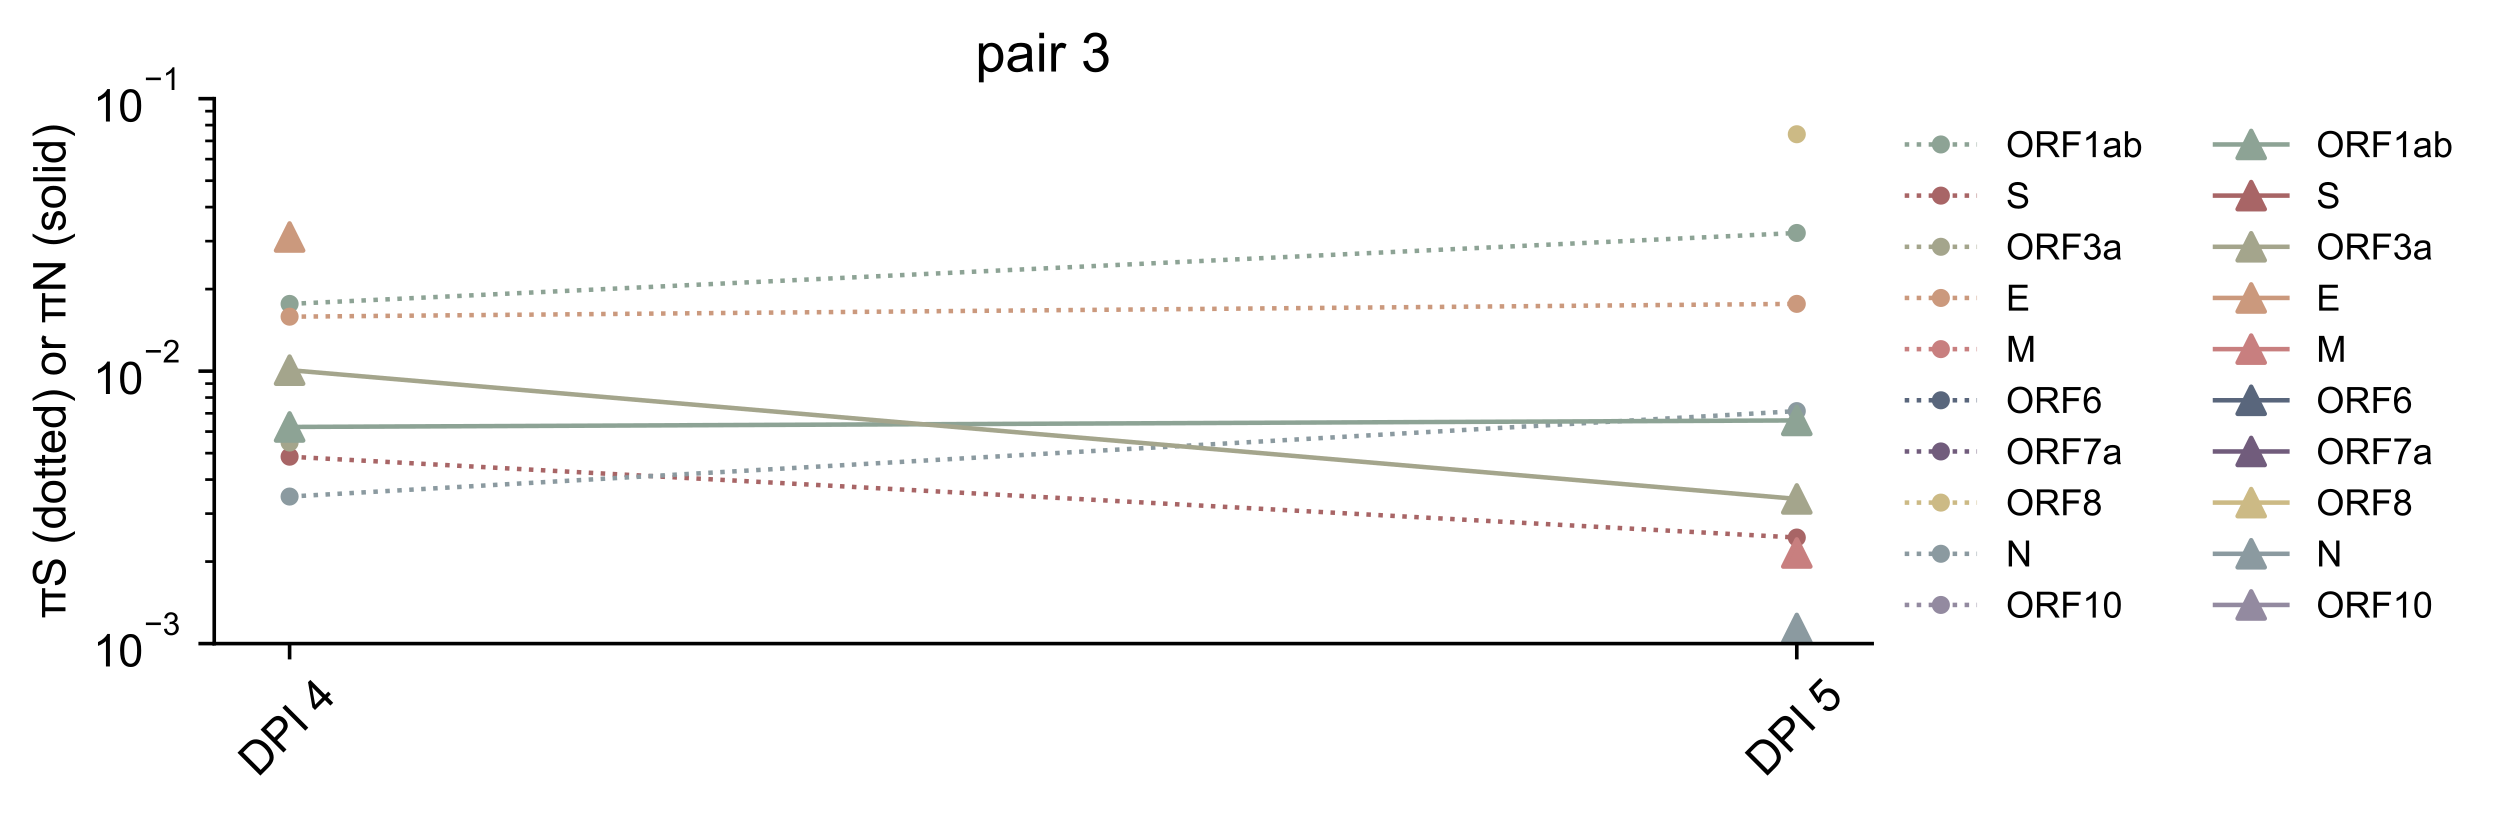 <?xml version="1.0" encoding="utf-8" standalone="no"?>
<!DOCTYPE svg PUBLIC "-//W3C//DTD SVG 1.1//EN"
  "http://www.w3.org/Graphics/SVG/1.1/DTD/svg11.dtd">
<!-- Created with matplotlib (https://matplotlib.org/) -->
<svg height="180.698pt" version="1.1" viewBox="0 0 552.935 180.698" width="552.935pt" xmlns="http://www.w3.org/2000/svg" xmlns:xlink="http://www.w3.org/1999/xlink">
 <defs>
  <style type="text/css">
*{stroke-linecap:butt;stroke-linejoin:round;}
  </style>
 </defs>
 <g id="figure_1">
  <g id="patch_1">
   <path d="M 0 180.698 
L 552.935 180.698 
L 552.935 -0 
L 0 -0 
z
" style="fill:#ffffff;"/>
  </g>
  <g id="axes_1">
   <g id="patch_2">
    <path d="M 47.384 142.347 
L 414.07 142.347 
L 414.07 21.825 
L 47.384 21.825 
z
" style="fill:#ffffff;"/>
   </g>
   <g id="matplotlib.axis_1">
    <g id="xtick_1">
     <g id="line2d_1">
      <defs>
       <path d="M 0 0 
L 0 3.5 
" id="m6dcc44d6eb" style="stroke:#000000;stroke-width:0.8;"/>
      </defs>
      <g>
       <use style="stroke:#000000;stroke-width:0.8;" x="64.052" xlink:href="#m6dcc44d6eb" y="142.347"/>
      </g>
     </g>
     <g id="text_1">
      <!-- DPI 4 -->
      <defs>
       <path d="M 7.719 0 
L 7.719 71.578 
L 32.375 71.578 
Q 40.719 71.578 45.125 70.562 
Q 51.266 69.141 55.609 65.438 
Q 61.281 60.641 64.078 53.188 
Q 66.891 45.75 66.891 36.188 
Q 66.891 28.031 64.984 21.734 
Q 63.094 15.438 60.109 11.297 
Q 57.125 7.172 53.578 4.797 
Q 50.047 2.438 45.047 1.219 
Q 40.047 0 33.547 0 
z
M 17.188 8.453 
L 32.469 8.453 
Q 39.547 8.453 43.578 9.766 
Q 47.609 11.078 50 13.484 
Q 53.375 16.844 55.25 22.531 
Q 57.125 28.219 57.125 36.328 
Q 57.125 47.562 53.438 53.594 
Q 49.75 59.625 44.484 61.672 
Q 40.672 63.141 32.234 63.141 
L 17.188 63.141 
z
" id="ArialMT-68"/>
       <path d="M 7.719 0 
L 7.719 71.578 
L 34.719 71.578 
Q 41.844 71.578 45.609 70.906 
Q 50.875 70.016 54.438 67.547 
Q 58.016 65.094 60.188 60.641 
Q 62.359 56.203 62.359 50.875 
Q 62.359 41.75 56.547 35.422 
Q 50.734 29.109 35.547 29.109 
L 17.188 29.109 
L 17.188 0 
z
M 17.188 37.547 
L 35.688 37.547 
Q 44.875 37.547 48.734 40.969 
Q 52.594 44.391 52.594 50.594 
Q 52.594 55.078 50.312 58.266 
Q 48.047 61.469 44.344 62.5 
Q 41.938 63.141 35.5 63.141 
L 17.188 63.141 
z
" id="ArialMT-80"/>
       <path d="M 9.328 0 
L 9.328 71.578 
L 18.797 71.578 
L 18.797 0 
z
" id="ArialMT-73"/>
       <path id="ArialMT-32"/>
       <path d="M 32.328 0 
L 32.328 17.141 
L 1.266 17.141 
L 1.266 25.203 
L 33.938 71.578 
L 41.109 71.578 
L 41.109 25.203 
L 50.781 25.203 
L 50.781 17.141 
L 41.109 17.141 
L 41.109 0 
z
M 32.328 25.203 
L 32.328 57.469 
L 9.906 25.203 
z
" id="ArialMT-52"/>
      </defs>
      <g transform="translate(57.038 172.092)rotate(-45)scale(0.1 -0.1)">
       <use xlink:href="#ArialMT-68"/>
       <use x="72.217" xlink:href="#ArialMT-80"/>
       <use x="138.916" xlink:href="#ArialMT-73"/>
       <use x="166.699" xlink:href="#ArialMT-32"/>
       <use x="194.482" xlink:href="#ArialMT-52"/>
      </g>
     </g>
    </g>
    <g id="xtick_2">
     <g id="line2d_2">
      <g>
       <use style="stroke:#000000;stroke-width:0.8;" x="397.403" xlink:href="#m6dcc44d6eb" y="142.347"/>
      </g>
     </g>
     <g id="text_2">
      <!-- DPI 5 -->
      <defs>
       <path d="M 4.156 18.75 
L 13.375 19.531 
Q 14.406 12.797 18.141 9.391 
Q 21.875 6 27.156 6 
Q 33.5 6 37.891 10.781 
Q 42.281 15.578 42.281 23.484 
Q 42.281 31 38.062 35.344 
Q 33.844 39.703 27 39.703 
Q 22.75 39.703 19.328 37.766 
Q 15.922 35.844 13.969 32.766 
L 5.719 33.844 
L 12.641 70.609 
L 48.25 70.609 
L 48.25 62.203 
L 19.672 62.203 
L 15.828 42.969 
Q 22.266 47.469 29.344 47.469 
Q 38.719 47.469 45.156 40.969 
Q 51.609 34.469 51.609 24.266 
Q 51.609 14.547 45.953 7.469 
Q 39.062 -1.219 27.156 -1.219 
Q 17.391 -1.219 11.203 4.25 
Q 5.031 9.719 4.156 18.75 
z
" id="ArialMT-53"/>
      </defs>
      <g transform="translate(390.388 172.092)rotate(-45)scale(0.1 -0.1)">
       <use xlink:href="#ArialMT-68"/>
       <use x="72.217" xlink:href="#ArialMT-80"/>
       <use x="138.916" xlink:href="#ArialMT-73"/>
       <use x="166.699" xlink:href="#ArialMT-32"/>
       <use x="194.482" xlink:href="#ArialMT-53"/>
      </g>
     </g>
    </g>
   </g>
   <g id="matplotlib.axis_2">
    <g id="ytick_1">
     <g id="line2d_3">
      <defs>
       <path d="M 0 0 
L -3.5 0 
" id="me065d9f0c4" style="stroke:#000000;stroke-width:0.8;"/>
      </defs>
      <g>
       <use style="stroke:#000000;stroke-width:0.8;" x="47.384" xlink:href="#me065d9f0c4" y="142.347"/>
      </g>
     </g>
     <g id="text_3">
      <!-- $\mathdefault{10^{-3}}$ -->
      <defs>
       <path d="M 37.25 0 
L 28.469 0 
L 28.469 56 
Q 25.297 52.984 20.141 49.953 
Q 14.984 46.922 10.891 45.406 
L 10.891 53.906 
Q 18.266 57.375 23.781 62.297 
Q 29.297 67.234 31.594 71.875 
L 37.25 71.875 
z
" id="ArialMT-49"/>
       <path d="M 4.156 35.297 
Q 4.156 48 6.766 55.734 
Q 9.375 63.484 14.516 67.672 
Q 19.672 71.875 27.484 71.875 
Q 33.25 71.875 37.594 69.547 
Q 41.938 67.234 44.766 62.859 
Q 47.609 58.5 49.219 52.219 
Q 50.828 45.953 50.828 35.297 
Q 50.828 22.703 48.234 14.969 
Q 45.656 7.234 40.5 3 
Q 35.359 -1.219 27.484 -1.219 
Q 17.141 -1.219 11.234 6.203 
Q 4.156 15.141 4.156 35.297 
z
M 13.188 35.297 
Q 13.188 17.672 17.312 11.828 
Q 21.438 6 27.484 6 
Q 33.547 6 37.672 11.859 
Q 41.797 17.719 41.797 35.297 
Q 41.797 52.984 37.672 58.781 
Q 33.547 64.594 27.391 64.594 
Q 21.344 64.594 17.719 59.469 
Q 13.188 52.938 13.188 35.297 
z
" id="ArialMT-48"/>
       <path d="M 52.828 31.203 
L 5.562 31.203 
L 5.562 39.406 
L 52.828 39.406 
z
" id="ArialMT-8722"/>
       <path d="M 4.203 18.891 
L 12.984 20.062 
Q 14.5 12.594 18.141 9.297 
Q 21.781 6 27 6 
Q 33.203 6 37.469 10.297 
Q 41.75 14.594 41.75 20.953 
Q 41.75 27 37.797 30.922 
Q 33.844 34.859 27.734 34.859 
Q 25.25 34.859 21.531 33.891 
L 22.516 41.609 
Q 23.391 41.5 23.922 41.5 
Q 29.547 41.5 34.031 44.422 
Q 38.531 47.359 38.531 53.469 
Q 38.531 58.297 35.25 61.469 
Q 31.984 64.656 26.812 64.656 
Q 21.688 64.656 18.266 61.422 
Q 14.844 58.203 13.875 51.766 
L 5.078 53.328 
Q 6.688 62.156 12.391 67.016 
Q 18.109 71.875 26.609 71.875 
Q 32.469 71.875 37.391 69.359 
Q 42.328 66.844 44.938 62.5 
Q 47.562 58.156 47.562 53.266 
Q 47.562 48.641 45.062 44.828 
Q 42.578 41.016 37.703 38.766 
Q 44.047 37.312 47.562 32.688 
Q 51.078 28.078 51.078 21.141 
Q 51.078 11.766 44.234 5.25 
Q 37.406 -1.266 26.953 -1.266 
Q 17.531 -1.266 11.297 4.344 
Q 5.078 9.969 4.203 18.891 
z
" id="ArialMT-51"/>
      </defs>
      <g transform="translate(20.584 147.503)scale(0.1 -0.1)">
       <use transform="translate(0 0.994)" xlink:href="#ArialMT-49"/>
       <use transform="translate(55.615 0.994)" xlink:href="#ArialMT-48"/>
       <use transform="translate(112.973 70.688)scale(0.7)" xlink:href="#ArialMT-8722"/>
       <use transform="translate(153.852 70.688)scale(0.7)" xlink:href="#ArialMT-51"/>
      </g>
     </g>
    </g>
    <g id="ytick_2">
     <g id="line2d_4">
      <g>
       <use style="stroke:#000000;stroke-width:0.8;" x="47.384" xlink:href="#me065d9f0c4" y="82.086"/>
      </g>
     </g>
     <g id="text_4">
      <!-- $\mathdefault{10^{-2}}$ -->
      <defs>
       <path d="M 50.344 8.453 
L 50.344 0 
L 3.031 0 
Q 2.938 3.172 4.047 6.109 
Q 5.859 10.938 9.828 15.625 
Q 13.812 20.312 21.344 26.469 
Q 33.016 36.031 37.109 41.625 
Q 41.219 47.219 41.219 52.203 
Q 41.219 57.422 37.469 61 
Q 33.734 64.594 27.734 64.594 
Q 21.391 64.594 17.578 60.781 
Q 13.766 56.984 13.719 50.25 
L 4.688 51.172 
Q 5.609 61.281 11.656 66.578 
Q 17.719 71.875 27.938 71.875 
Q 38.234 71.875 44.234 66.156 
Q 50.25 60.453 50.25 52 
Q 50.25 47.703 48.484 43.547 
Q 46.734 39.406 42.656 34.812 
Q 38.578 30.219 29.109 22.219 
Q 21.188 15.578 18.938 13.203 
Q 16.703 10.844 15.234 8.453 
z
" id="ArialMT-50"/>
      </defs>
      <g transform="translate(20.584 87.242)scale(0.1 -0.1)">
       <use transform="translate(0 0.994)" xlink:href="#ArialMT-49"/>
       <use transform="translate(55.615 0.994)" xlink:href="#ArialMT-48"/>
       <use transform="translate(112.973 70.688)scale(0.7)" xlink:href="#ArialMT-8722"/>
       <use transform="translate(153.852 70.688)scale(0.7)" xlink:href="#ArialMT-50"/>
      </g>
     </g>
    </g>
    <g id="ytick_3">
     <g id="line2d_5">
      <g>
       <use style="stroke:#000000;stroke-width:0.8;" x="47.384" xlink:href="#me065d9f0c4" y="21.825"/>
      </g>
     </g>
     <g id="text_5">
      <!-- $\mathdefault{10^{-1}}$ -->
      <g transform="translate(20.584 26.981)scale(0.1 -0.1)">
       <use transform="translate(0 0.994)" xlink:href="#ArialMT-49"/>
       <use transform="translate(55.615 0.994)" xlink:href="#ArialMT-48"/>
       <use transform="translate(112.973 70.688)scale(0.7)" xlink:href="#ArialMT-8722"/>
       <use transform="translate(153.852 70.688)scale(0.7)" xlink:href="#ArialMT-49"/>
      </g>
     </g>
    </g>
    <g id="ytick_4">
     <g id="line2d_6">
      <defs>
       <path d="M 0 0 
L -2 0 
" id="m6d46b302a0" style="stroke:#000000;stroke-width:0.6;"/>
      </defs>
      <g>
       <use style="stroke:#000000;stroke-width:0.6;" x="47.384" xlink:href="#m6d46b302a0" y="124.206"/>
      </g>
     </g>
    </g>
    <g id="ytick_5">
     <g id="line2d_7">
      <g>
       <use style="stroke:#000000;stroke-width:0.6;" x="47.384" xlink:href="#m6d46b302a0" y="113.595"/>
      </g>
     </g>
    </g>
    <g id="ytick_6">
     <g id="line2d_8">
      <g>
       <use style="stroke:#000000;stroke-width:0.6;" x="47.384" xlink:href="#m6d46b302a0" y="106.066"/>
      </g>
     </g>
    </g>
    <g id="ytick_7">
     <g id="line2d_9">
      <g>
       <use style="stroke:#000000;stroke-width:0.6;" x="47.384" xlink:href="#m6d46b302a0" y="100.226"/>
      </g>
     </g>
    </g>
    <g id="ytick_8">
     <g id="line2d_10">
      <g>
       <use style="stroke:#000000;stroke-width:0.6;" x="47.384" xlink:href="#m6d46b302a0" y="95.455"/>
      </g>
     </g>
    </g>
    <g id="ytick_9">
     <g id="line2d_11">
      <g>
       <use style="stroke:#000000;stroke-width:0.6;" x="47.384" xlink:href="#m6d46b302a0" y="91.42"/>
      </g>
     </g>
    </g>
    <g id="ytick_10">
     <g id="line2d_12">
      <g>
       <use style="stroke:#000000;stroke-width:0.6;" x="47.384" xlink:href="#m6d46b302a0" y="87.926"/>
      </g>
     </g>
    </g>
    <g id="ytick_11">
     <g id="line2d_13">
      <g>
       <use style="stroke:#000000;stroke-width:0.6;" x="47.384" xlink:href="#m6d46b302a0" y="84.843"/>
      </g>
     </g>
    </g>
    <g id="ytick_12">
     <g id="line2d_14">
      <g>
       <use style="stroke:#000000;stroke-width:0.6;" x="47.384" xlink:href="#m6d46b302a0" y="63.946"/>
      </g>
     </g>
    </g>
    <g id="ytick_13">
     <g id="line2d_15">
      <g>
       <use style="stroke:#000000;stroke-width:0.6;" x="47.384" xlink:href="#m6d46b302a0" y="53.334"/>
      </g>
     </g>
    </g>
    <g id="ytick_14">
     <g id="line2d_16">
      <g>
       <use style="stroke:#000000;stroke-width:0.6;" x="47.384" xlink:href="#m6d46b302a0" y="45.805"/>
      </g>
     </g>
    </g>
    <g id="ytick_15">
     <g id="line2d_17">
      <g>
       <use style="stroke:#000000;stroke-width:0.6;" x="47.384" xlink:href="#m6d46b302a0" y="39.965"/>
      </g>
     </g>
    </g>
    <g id="ytick_16">
     <g id="line2d_18">
      <g>
       <use style="stroke:#000000;stroke-width:0.6;" x="47.384" xlink:href="#m6d46b302a0" y="35.194"/>
      </g>
     </g>
    </g>
    <g id="ytick_17">
     <g id="line2d_19">
      <g>
       <use style="stroke:#000000;stroke-width:0.6;" x="47.384" xlink:href="#m6d46b302a0" y="31.16"/>
      </g>
     </g>
    </g>
    <g id="ytick_18">
     <g id="line2d_20">
      <g>
       <use style="stroke:#000000;stroke-width:0.6;" x="47.384" xlink:href="#m6d46b302a0" y="27.665"/>
      </g>
     </g>
    </g>
    <g id="ytick_19">
     <g id="line2d_21">
      <g>
       <use style="stroke:#000000;stroke-width:0.6;" x="47.384" xlink:href="#m6d46b302a0" y="24.582"/>
      </g>
     </g>
    </g>
    <g id="text_6">
     <!-- πS (dotted) or πN (solid) -->
     <defs>
      <path d="M 24.656 44.734 
L 24.656 0 
L 15.875 0 
L 15.875 44.734 
L 2.203 44.734 
L 2.203 51.859 
L 66.844 51.859 
L 66.844 44.734 
L 55.031 44.734 
L 55.031 0 
L 46.234 0 
L 46.234 44.734 
z
" id="ArialMT-960"/>
      <path d="M 4.5 23 
L 13.422 23.781 
Q 14.062 18.406 16.375 14.969 
Q 18.703 11.531 23.578 9.406 
Q 28.469 7.281 34.578 7.281 
Q 39.984 7.281 44.141 8.891 
Q 48.297 10.5 50.312 13.297 
Q 52.344 16.109 52.344 19.438 
Q 52.344 22.797 50.391 25.312 
Q 48.438 27.828 43.953 29.547 
Q 41.062 30.672 31.203 33.031 
Q 21.344 35.406 17.391 37.5 
Q 12.25 40.188 9.734 44.156 
Q 7.234 48.141 7.234 53.078 
Q 7.234 58.5 10.297 63.203 
Q 13.375 67.922 19.281 70.359 
Q 25.203 72.797 32.422 72.797 
Q 40.375 72.797 46.453 70.234 
Q 52.547 67.672 55.812 62.688 
Q 59.078 57.719 59.328 51.422 
L 50.25 50.734 
Q 49.516 57.516 45.281 60.984 
Q 41.062 64.453 32.812 64.453 
Q 24.219 64.453 20.281 61.297 
Q 16.359 58.156 16.359 53.719 
Q 16.359 49.859 19.141 47.359 
Q 21.875 44.875 33.422 42.266 
Q 44.969 39.656 49.266 37.703 
Q 55.516 34.812 58.484 30.391 
Q 61.469 25.984 61.469 20.219 
Q 61.469 14.5 58.203 9.438 
Q 54.938 4.391 48.797 1.578 
Q 42.672 -1.219 35.016 -1.219 
Q 25.297 -1.219 18.719 1.609 
Q 12.156 4.438 8.422 10.125 
Q 4.688 15.828 4.5 23 
z
" id="ArialMT-83"/>
      <path d="M 23.391 -21.047 
Q 16.109 -11.859 11.078 0.438 
Q 6.062 12.75 6.062 25.922 
Q 6.062 37.547 9.812 48.188 
Q 14.203 60.547 23.391 72.797 
L 29.688 72.797 
Q 23.781 62.641 21.875 58.297 
Q 18.891 51.562 17.188 44.234 
Q 15.094 35.109 15.094 25.875 
Q 15.094 2.391 29.688 -21.047 
z
" id="ArialMT-40"/>
      <path d="M 40.234 0 
L 40.234 6.547 
Q 35.297 -1.172 25.734 -1.172 
Q 19.531 -1.172 14.328 2.25 
Q 9.125 5.672 6.266 11.797 
Q 3.422 17.922 3.422 25.875 
Q 3.422 33.641 6 39.969 
Q 8.594 46.297 13.766 49.656 
Q 18.953 53.031 25.344 53.031 
Q 30.031 53.031 33.688 51.047 
Q 37.359 49.078 39.656 45.906 
L 39.656 71.578 
L 48.391 71.578 
L 48.391 0 
z
M 12.453 25.875 
Q 12.453 15.922 16.641 10.984 
Q 20.844 6.062 26.562 6.062 
Q 32.328 6.062 36.344 10.766 
Q 40.375 15.484 40.375 25.141 
Q 40.375 35.797 36.266 40.766 
Q 32.172 45.75 26.172 45.75 
Q 20.312 45.75 16.375 40.969 
Q 12.453 36.188 12.453 25.875 
z
" id="ArialMT-100"/>
      <path d="M 3.328 25.922 
Q 3.328 40.328 11.328 47.266 
Q 18.016 53.031 27.641 53.031 
Q 38.328 53.031 45.109 46.016 
Q 51.906 39.016 51.906 26.656 
Q 51.906 16.656 48.906 10.906 
Q 45.906 5.172 40.156 2 
Q 34.422 -1.172 27.641 -1.172 
Q 16.75 -1.172 10.031 5.812 
Q 3.328 12.797 3.328 25.922 
z
M 12.359 25.922 
Q 12.359 15.969 16.703 11.016 
Q 21.047 6.062 27.641 6.062 
Q 34.188 6.062 38.531 11.031 
Q 42.875 16.016 42.875 26.219 
Q 42.875 35.844 38.5 40.797 
Q 34.125 45.75 27.641 45.75 
Q 21.047 45.75 16.703 40.812 
Q 12.359 35.891 12.359 25.922 
z
" id="ArialMT-111"/>
      <path d="M 25.781 7.859 
L 27.047 0.094 
Q 23.344 -0.688 20.406 -0.688 
Q 15.625 -0.688 12.984 0.828 
Q 10.359 2.344 9.281 4.812 
Q 8.203 7.281 8.203 15.188 
L 8.203 45.016 
L 1.766 45.016 
L 1.766 51.859 
L 8.203 51.859 
L 8.203 64.703 
L 16.938 69.969 
L 16.938 51.859 
L 25.781 51.859 
L 25.781 45.016 
L 16.938 45.016 
L 16.938 14.703 
Q 16.938 10.938 17.406 9.859 
Q 17.875 8.797 18.922 8.156 
Q 19.969 7.516 21.922 7.516 
Q 23.391 7.516 25.781 7.859 
z
" id="ArialMT-116"/>
      <path d="M 42.094 16.703 
L 51.172 15.578 
Q 49.031 7.625 43.219 3.219 
Q 37.406 -1.172 28.375 -1.172 
Q 17 -1.172 10.328 5.828 
Q 3.656 12.844 3.656 25.484 
Q 3.656 38.578 10.391 45.797 
Q 17.141 53.031 27.875 53.031 
Q 38.281 53.031 44.875 45.953 
Q 51.469 38.875 51.469 26.031 
Q 51.469 25.25 51.422 23.688 
L 12.75 23.688 
Q 13.234 15.141 17.578 10.594 
Q 21.922 6.062 28.422 6.062 
Q 33.25 6.062 36.672 8.594 
Q 40.094 11.141 42.094 16.703 
z
M 13.234 30.906 
L 42.188 30.906 
Q 41.609 37.453 38.875 40.719 
Q 34.672 45.797 27.984 45.797 
Q 21.922 45.797 17.797 41.75 
Q 13.672 37.703 13.234 30.906 
z
" id="ArialMT-101"/>
      <path d="M 12.359 -21.047 
L 6.062 -21.047 
Q 20.656 2.391 20.656 25.875 
Q 20.656 35.062 18.562 44.094 
Q 16.891 51.422 13.922 58.156 
Q 12.016 62.547 6.062 72.797 
L 12.359 72.797 
Q 21.531 60.547 25.922 48.188 
Q 29.688 37.547 29.688 25.922 
Q 29.688 12.75 24.625 0.438 
Q 19.578 -11.859 12.359 -21.047 
z
" id="ArialMT-41"/>
      <path d="M 6.5 0 
L 6.5 51.859 
L 14.406 51.859 
L 14.406 44 
Q 17.438 49.516 20 51.266 
Q 22.562 53.031 25.641 53.031 
Q 30.078 53.031 34.672 50.203 
L 31.641 42.047 
Q 28.422 43.953 25.203 43.953 
Q 22.312 43.953 20.016 42.219 
Q 17.719 40.484 16.75 37.406 
Q 15.281 32.719 15.281 27.156 
L 15.281 0 
z
" id="ArialMT-114"/>
      <path d="M 7.625 0 
L 7.625 71.578 
L 17.328 71.578 
L 54.938 15.375 
L 54.938 71.578 
L 64.016 71.578 
L 64.016 0 
L 54.297 0 
L 16.703 56.25 
L 16.703 0 
z
" id="ArialMT-78"/>
      <path d="M 3.078 15.484 
L 11.766 16.844 
Q 12.5 11.625 15.844 8.844 
Q 19.188 6.062 25.203 6.062 
Q 31.25 6.062 34.172 8.516 
Q 37.109 10.984 37.109 14.312 
Q 37.109 17.281 34.516 19 
Q 32.719 20.172 25.531 21.969 
Q 15.875 24.422 12.141 26.203 
Q 8.406 27.984 6.469 31.125 
Q 4.547 34.281 4.547 38.094 
Q 4.547 41.547 6.125 44.5 
Q 7.719 47.469 10.453 49.422 
Q 12.5 50.922 16.031 51.969 
Q 19.578 53.031 23.641 53.031 
Q 29.734 53.031 34.344 51.266 
Q 38.969 49.516 41.156 46.5 
Q 43.359 43.5 44.188 38.484 
L 35.594 37.312 
Q 35.016 41.312 32.203 43.547 
Q 29.391 45.797 24.266 45.797 
Q 18.219 45.797 15.625 43.797 
Q 13.031 41.797 13.031 39.109 
Q 13.031 37.406 14.109 36.031 
Q 15.188 34.625 17.484 33.688 
Q 18.797 33.203 25.25 31.453 
Q 34.578 28.953 38.25 27.359 
Q 41.938 25.781 44.031 22.75 
Q 46.141 19.734 46.141 15.234 
Q 46.141 10.844 43.578 6.953 
Q 41.016 3.078 36.172 0.953 
Q 31.344 -1.172 25.25 -1.172 
Q 15.141 -1.172 9.844 3.031 
Q 4.547 7.234 3.078 15.484 
z
" id="ArialMT-115"/>
      <path d="M 6.391 0 
L 6.391 71.578 
L 15.188 71.578 
L 15.188 0 
z
" id="ArialMT-108"/>
      <path d="M 6.641 61.469 
L 6.641 71.578 
L 15.438 71.578 
L 15.438 61.469 
z
M 6.641 0 
L 6.641 51.859 
L 15.438 51.859 
L 15.438 0 
z
" id="ArialMT-105"/>
     </defs>
     <g transform="translate(14.48 136.776)rotate(-90)scale(0.1 -0.1)">
      <use xlink:href="#ArialMT-960"/>
      <use x="68.994" xlink:href="#ArialMT-83"/>
      <use x="135.693" xlink:href="#ArialMT-32"/>
      <use x="163.477" xlink:href="#ArialMT-40"/>
      <use x="196.777" xlink:href="#ArialMT-100"/>
      <use x="252.393" xlink:href="#ArialMT-111"/>
      <use x="308.008" xlink:href="#ArialMT-116"/>
      <use x="335.791" xlink:href="#ArialMT-116"/>
      <use x="363.574" xlink:href="#ArialMT-101"/>
      <use x="419.189" xlink:href="#ArialMT-100"/>
      <use x="474.805" xlink:href="#ArialMT-41"/>
      <use x="508.105" xlink:href="#ArialMT-32"/>
      <use x="535.889" xlink:href="#ArialMT-111"/>
      <use x="591.504" xlink:href="#ArialMT-114"/>
      <use x="624.805" xlink:href="#ArialMT-32"/>
      <use x="652.588" xlink:href="#ArialMT-960"/>
      <use x="721.582" xlink:href="#ArialMT-78"/>
      <use x="793.799" xlink:href="#ArialMT-32"/>
      <use x="821.582" xlink:href="#ArialMT-40"/>
      <use x="854.883" xlink:href="#ArialMT-115"/>
      <use x="904.883" xlink:href="#ArialMT-111"/>
      <use x="960.498" xlink:href="#ArialMT-108"/>
      <use x="982.715" xlink:href="#ArialMT-105"/>
      <use x="1004.932" xlink:href="#ArialMT-100"/>
      <use x="1060.547" xlink:href="#ArialMT-41"/>
     </g>
    </g>
   </g>
   <g id="line2d_22">
    <path clip-path="url(#pccb0239765)" d="M 64.052 67.218 
L 397.403 51.526 
" style="fill:none;stroke:#8da395;stroke-dasharray:1,1.65;stroke-dashoffset:0;"/>
    <defs>
     <path d="M 0 1.5 
C 0.398 1.5 0.779 1.342 1.061 1.061 
C 1.342 0.779 1.5 0.398 1.5 0 
C 1.5 -0.398 1.342 -0.779 1.061 -1.061 
C 0.779 -1.342 0.398 -1.5 0 -1.5 
C -0.398 -1.5 -0.779 -1.342 -1.061 -1.061 
C -1.342 -0.779 -1.5 -0.398 -1.5 0 
C -1.5 0.398 -1.342 0.779 -1.061 1.061 
C -0.779 1.342 -0.398 1.5 0 1.5 
z
" id="m9d7988a6fd" style="stroke:#8da395;"/>
    </defs>
    <g clip-path="url(#pccb0239765)">
     <use style="fill:#8da395;stroke:#8da395;" x="64.052" xlink:href="#m9d7988a6fd" y="67.218"/>
     <use style="fill:#8da395;stroke:#8da395;" x="397.403" xlink:href="#m9d7988a6fd" y="51.526"/>
    </g>
   </g>
   <g id="line2d_23">
    <path clip-path="url(#pccb0239765)" d="M 64.052 101.008 
L 397.403 118.89 
" style="fill:none;stroke:#a86566;stroke-dasharray:1,1.65;stroke-dashoffset:0;"/>
    <defs>
     <path d="M 0 1.5 
C 0.398 1.5 0.779 1.342 1.061 1.061 
C 1.342 0.779 1.5 0.398 1.5 0 
C 1.5 -0.398 1.342 -0.779 1.061 -1.061 
C 0.779 -1.342 0.398 -1.5 0 -1.5 
C -0.398 -1.5 -0.779 -1.342 -1.061 -1.061 
C -1.342 -0.779 -1.5 -0.398 -1.5 0 
C -1.5 0.398 -1.342 0.779 -1.061 1.061 
C -0.779 1.342 -0.398 1.5 0 1.5 
z
" id="m9982e36ee5" style="stroke:#a86566;"/>
    </defs>
    <g clip-path="url(#pccb0239765)">
     <use style="fill:#a86566;stroke:#a86566;" x="64.052" xlink:href="#m9982e36ee5" y="101.008"/>
     <use style="fill:#a86566;stroke:#a86566;" x="397.403" xlink:href="#m9982e36ee5" y="118.89"/>
    </g>
   </g>
   <g id="line2d_24">
    <path clip-path="url(#pccb0239765)" d="M 64.052 97.872 
" style="fill:none;stroke:#a4a58c;stroke-dasharray:1,1.65;stroke-dashoffset:0;"/>
    <defs>
     <path d="M 0 1.5 
C 0.398 1.5 0.779 1.342 1.061 1.061 
C 1.342 0.779 1.5 0.398 1.5 0 
C 1.5 -0.398 1.342 -0.779 1.061 -1.061 
C 0.779 -1.342 0.398 -1.5 0 -1.5 
C -0.398 -1.5 -0.779 -1.342 -1.061 -1.061 
C -1.342 -0.779 -1.5 -0.398 -1.5 0 
C -1.5 0.398 -1.342 0.779 -1.061 1.061 
C -0.779 1.342 -0.398 1.5 0 1.5 
z
" id="m6c93268883" style="stroke:#a4a58c;"/>
    </defs>
    <g clip-path="url(#pccb0239765)">
     <use style="fill:#a4a58c;stroke:#a4a58c;" x="64.052" xlink:href="#m6c93268883" y="97.872"/>
    </g>
   </g>
   <g id="line2d_25">
    <path clip-path="url(#pccb0239765)" d="M 64.052 70.043 
L 397.403 67.21 
" style="fill:none;stroke:#cb997d;stroke-dasharray:1,1.65;stroke-dashoffset:0;"/>
    <defs>
     <path d="M 0 1.5 
C 0.398 1.5 0.779 1.342 1.061 1.061 
C 1.342 0.779 1.5 0.398 1.5 0 
C 1.5 -0.398 1.342 -0.779 1.061 -1.061 
C 0.779 -1.342 0.398 -1.5 0 -1.5 
C -0.398 -1.5 -0.779 -1.342 -1.061 -1.061 
C -1.342 -0.779 -1.5 -0.398 -1.5 0 
C -1.5 0.398 -1.342 0.779 -1.061 1.061 
C -0.779 1.342 -0.398 1.5 0 1.5 
z
" id="m88a1f56c15" style="stroke:#cb997d;"/>
    </defs>
    <g clip-path="url(#pccb0239765)">
     <use style="fill:#cb997d;stroke:#cb997d;" x="64.052" xlink:href="#m88a1f56c15" y="70.043"/>
     <use style="fill:#cb997d;stroke:#cb997d;" x="397.403" xlink:href="#m88a1f56c15" y="67.21"/>
    </g>
   </g>
   <g id="line2d_26">
    <path clip-path="url(#pccb0239765)" d="M 0 0 
" style="fill:none;stroke:#c87f7f;stroke-dasharray:1,1.65;stroke-dashoffset:0;"/>
    <defs>
     <path d="M 0 1.5 
C 0.398 1.5 0.779 1.342 1.061 1.061 
C 1.342 0.779 1.5 0.398 1.5 0 
C 1.5 -0.398 1.342 -0.779 1.061 -1.061 
C 0.779 -1.342 0.398 -1.5 0 -1.5 
C -0.398 -1.5 -0.779 -1.342 -1.061 -1.061 
C -1.342 -0.779 -1.5 -0.398 -1.5 0 
C -1.5 0.398 -1.342 0.779 -1.061 1.061 
C -0.779 1.342 -0.398 1.5 0 1.5 
z
" id="mb880f711d3" style="stroke:#c87f7f;"/>
    </defs>
    <g clip-path="url(#pccb0239765)">
     <use style="fill:#c87f7f;stroke:#c87f7f;" x="0" xlink:href="#mb880f711d3" y="0"/>
    </g>
   </g>
   <g id="line2d_27">
    <path clip-path="url(#pccb0239765)" d="M 0 0 
" style="fill:none;stroke:#59667c;stroke-dasharray:1,1.65;stroke-dashoffset:0;"/>
    <defs>
     <path d="M 0 1.5 
C 0.398 1.5 0.779 1.342 1.061 1.061 
C 1.342 0.779 1.5 0.398 1.5 0 
C 1.5 -0.398 1.342 -0.779 1.061 -1.061 
C 0.779 -1.342 0.398 -1.5 0 -1.5 
C -0.398 -1.5 -0.779 -1.342 -1.061 -1.061 
C -1.342 -0.779 -1.5 -0.398 -1.5 0 
C -1.5 0.398 -1.342 0.779 -1.061 1.061 
C -0.779 1.342 -0.398 1.5 0 1.5 
z
" id="mf7922daf62" style="stroke:#59667c;"/>
    </defs>
    <g clip-path="url(#pccb0239765)">
     <use style="fill:#59667c;stroke:#59667c;" x="0" xlink:href="#mf7922daf62" y="0"/>
    </g>
   </g>
   <g id="line2d_28">
    <path clip-path="url(#pccb0239765)" d="M 0 0 
" style="fill:none;stroke:#715c7c;stroke-dasharray:1,1.65;stroke-dashoffset:0;"/>
    <defs>
     <path d="M 0 1.5 
C 0.398 1.5 0.779 1.342 1.061 1.061 
C 1.342 0.779 1.5 0.398 1.5 0 
C 1.5 -0.398 1.342 -0.779 1.061 -1.061 
C 0.779 -1.342 0.398 -1.5 0 -1.5 
C -0.398 -1.5 -0.779 -1.342 -1.061 -1.061 
C -1.342 -0.779 -1.5 -0.398 -1.5 0 
C -1.5 0.398 -1.342 0.779 -1.061 1.061 
C -0.779 1.342 -0.398 1.5 0 1.5 
z
" id="mb0c02b83fd" style="stroke:#715c7c;"/>
    </defs>
    <g clip-path="url(#pccb0239765)">
     <use style="fill:#715c7c;stroke:#715c7c;" x="0" xlink:href="#mb0c02b83fd" y="0"/>
    </g>
   </g>
   <g id="line2d_29">
    <path clip-path="url(#pccb0239765)" d="M 397.403 29.69 
" style="fill:none;stroke:#ccba85;stroke-dasharray:1,1.65;stroke-dashoffset:0;"/>
    <defs>
     <path d="M 0 1.5 
C 0.398 1.5 0.779 1.342 1.061 1.061 
C 1.342 0.779 1.5 0.398 1.5 0 
C 1.5 -0.398 1.342 -0.779 1.061 -1.061 
C 0.779 -1.342 0.398 -1.5 0 -1.5 
C -0.398 -1.5 -0.779 -1.342 -1.061 -1.061 
C -1.342 -0.779 -1.5 -0.398 -1.5 0 
C -1.5 0.398 -1.342 0.779 -1.061 1.061 
C -0.779 1.342 -0.398 1.5 0 1.5 
z
" id="m5ce3852cd6" style="stroke:#ccba85;"/>
    </defs>
    <g clip-path="url(#pccb0239765)">
     <use style="fill:#ccba85;stroke:#ccba85;" x="397.403" xlink:href="#m5ce3852cd6" y="29.69"/>
    </g>
   </g>
   <g id="line2d_30">
    <path clip-path="url(#pccb0239765)" d="M 64.052 109.826 
L 397.403 90.926 
" style="fill:none;stroke:#8b9aa0;stroke-dasharray:1,1.65;stroke-dashoffset:0;"/>
    <defs>
     <path d="M 0 1.5 
C 0.398 1.5 0.779 1.342 1.061 1.061 
C 1.342 0.779 1.5 0.398 1.5 0 
C 1.5 -0.398 1.342 -0.779 1.061 -1.061 
C 0.779 -1.342 0.398 -1.5 0 -1.5 
C -0.398 -1.5 -0.779 -1.342 -1.061 -1.061 
C -1.342 -0.779 -1.5 -0.398 -1.5 0 
C -1.5 0.398 -1.342 0.779 -1.061 1.061 
C -0.779 1.342 -0.398 1.5 0 1.5 
z
" id="m58e7dcee7b" style="stroke:#8b9aa0;"/>
    </defs>
    <g clip-path="url(#pccb0239765)">
     <use style="fill:#8b9aa0;stroke:#8b9aa0;" x="64.052" xlink:href="#m58e7dcee7b" y="109.826"/>
     <use style="fill:#8b9aa0;stroke:#8b9aa0;" x="397.403" xlink:href="#m58e7dcee7b" y="90.926"/>
    </g>
   </g>
   <g id="line2d_31">
    <path clip-path="url(#pccb0239765)" d="M 0 0 
" style="fill:none;stroke:#938aa0;stroke-dasharray:1,1.65;stroke-dashoffset:0;"/>
    <defs>
     <path d="M 0 1.5 
C 0.398 1.5 0.779 1.342 1.061 1.061 
C 1.342 0.779 1.5 0.398 1.5 0 
C 1.5 -0.398 1.342 -0.779 1.061 -1.061 
C 0.779 -1.342 0.398 -1.5 0 -1.5 
C -0.398 -1.5 -0.779 -1.342 -1.061 -1.061 
C -1.342 -0.779 -1.5 -0.398 -1.5 0 
C -1.5 0.398 -1.342 0.779 -1.061 1.061 
C -0.779 1.342 -0.398 1.5 0 1.5 
z
" id="mfe33934481" style="stroke:#938aa0;"/>
    </defs>
    <g clip-path="url(#pccb0239765)">
     <use style="fill:#938aa0;stroke:#938aa0;" x="0" xlink:href="#mfe33934481" y="0"/>
    </g>
   </g>
   <g id="line2d_32">
    <path clip-path="url(#pccb0239765)" d="M 64.052 94.43 
L 397.403 92.987 
" style="fill:none;stroke:#8da395;stroke-linecap:square;"/>
    <defs>
     <path d="M 0 -3 
L -3 3 
L 3 3 
z
" id="med6e645e0e" style="stroke:#8da395;stroke-linejoin:miter;"/>
    </defs>
    <g clip-path="url(#pccb0239765)">
     <use style="fill:#8da395;stroke:#8da395;stroke-linejoin:miter;" x="64.052" xlink:href="#med6e645e0e" y="94.43"/>
     <use style="fill:#8da395;stroke:#8da395;stroke-linejoin:miter;" x="397.403" xlink:href="#med6e645e0e" y="92.987"/>
    </g>
   </g>
   <g id="line2d_33">
    <path clip-path="url(#pccb0239765)" d="M 64.052 150.111 
L 397.403 168.901 
" style="fill:none;stroke:#a86566;stroke-linecap:square;"/>
    <defs>
     <path d="M 0 -3 
L -3 3 
L 3 3 
z
" id="m71009829ba" style="stroke:#a86566;stroke-linejoin:miter;"/>
    </defs>
    <g clip-path="url(#pccb0239765)">
     <use style="fill:#a86566;stroke:#a86566;stroke-linejoin:miter;" x="64.052" xlink:href="#m71009829ba" y="150.111"/>
     <use style="fill:#a86566;stroke:#a86566;stroke-linejoin:miter;" x="397.403" xlink:href="#m71009829ba" y="168.901"/>
    </g>
   </g>
   <g id="line2d_34">
    <path clip-path="url(#pccb0239765)" d="M 64.052 81.868 
L 397.403 110.352 
" style="fill:none;stroke:#a4a58c;stroke-linecap:square;"/>
    <defs>
     <path d="M 0 -3 
L -3 3 
L 3 3 
z
" id="m23dcb4cba6" style="stroke:#a4a58c;stroke-linejoin:miter;"/>
    </defs>
    <g clip-path="url(#pccb0239765)">
     <use style="fill:#a4a58c;stroke:#a4a58c;stroke-linejoin:miter;" x="64.052" xlink:href="#m23dcb4cba6" y="81.868"/>
     <use style="fill:#a4a58c;stroke:#a4a58c;stroke-linejoin:miter;" x="397.403" xlink:href="#m23dcb4cba6" y="110.352"/>
    </g>
   </g>
   <g id="line2d_35">
    <path clip-path="url(#pccb0239765)" d="M 64.052 52.414 
" style="fill:none;stroke:#cb997d;stroke-linecap:square;"/>
    <defs>
     <path d="M 0 -3 
L -3 3 
L 3 3 
z
" id="m4567c149c1" style="stroke:#cb997d;stroke-linejoin:miter;"/>
    </defs>
    <g clip-path="url(#pccb0239765)">
     <use style="fill:#cb997d;stroke:#cb997d;stroke-linejoin:miter;" x="64.052" xlink:href="#m4567c149c1" y="52.414"/>
    </g>
   </g>
   <g id="line2d_36">
    <path clip-path="url(#pccb0239765)" d="M 397.403 122.308 
" style="fill:none;stroke:#c87f7f;stroke-linecap:square;"/>
    <defs>
     <path d="M 0 -3 
L -3 3 
L 3 3 
z
" id="m76c52cf648" style="stroke:#c87f7f;stroke-linejoin:miter;"/>
    </defs>
    <g clip-path="url(#pccb0239765)">
     <use style="fill:#c87f7f;stroke:#c87f7f;stroke-linejoin:miter;" x="397.403" xlink:href="#m76c52cf648" y="122.308"/>
    </g>
   </g>
   <g id="line2d_37">
    <path clip-path="url(#pccb0239765)" d="M 0 0 
" style="fill:none;stroke:#59667c;stroke-linecap:square;"/>
    <defs>
     <path d="M 0 -3 
L -3 3 
L 3 3 
z
" id="m9cf2488c69" style="stroke:#59667c;stroke-linejoin:miter;"/>
    </defs>
    <g clip-path="url(#pccb0239765)">
     <use style="fill:#59667c;stroke:#59667c;stroke-linejoin:miter;" x="0" xlink:href="#m9cf2488c69" y="0"/>
    </g>
   </g>
   <g id="line2d_38">
    <path clip-path="url(#pccb0239765)" d="M 0 0 
" style="fill:none;stroke:#715c7c;stroke-linecap:square;"/>
    <defs>
     <path d="M 0 -3 
L -3 3 
L 3 3 
z
" id="m4b1f3edd65" style="stroke:#715c7c;stroke-linejoin:miter;"/>
    </defs>
    <g clip-path="url(#pccb0239765)">
     <use style="fill:#715c7c;stroke:#715c7c;stroke-linejoin:miter;" x="0" xlink:href="#m4b1f3edd65" y="0"/>
    </g>
   </g>
   <g id="line2d_39">
    <path clip-path="url(#pccb0239765)" d="M 0 0 
" style="fill:none;stroke:#ccba85;stroke-linecap:square;"/>
    <defs>
     <path d="M 0 -3 
L -3 3 
L 3 3 
z
" id="m72a8774a4c" style="stroke:#ccba85;stroke-linejoin:miter;"/>
    </defs>
    <g clip-path="url(#pccb0239765)">
     <use style="fill:#ccba85;stroke:#ccba85;stroke-linejoin:miter;" x="0" xlink:href="#m72a8774a4c" y="0"/>
    </g>
   </g>
   <g id="line2d_40">
    <path clip-path="url(#pccb0239765)" d="M 397.403 138.997 
" style="fill:none;stroke:#8b9aa0;stroke-linecap:square;"/>
    <defs>
     <path d="M 0 -3 
L -3 3 
L 3 3 
z
" id="m1a437dd50f" style="stroke:#8b9aa0;stroke-linejoin:miter;"/>
    </defs>
    <g clip-path="url(#pccb0239765)">
     <use style="fill:#8b9aa0;stroke:#8b9aa0;stroke-linejoin:miter;" x="397.403" xlink:href="#m1a437dd50f" y="138.997"/>
    </g>
   </g>
   <g id="line2d_41">
    <path clip-path="url(#pccb0239765)" d="M 0 0 
" style="fill:none;stroke:#938aa0;stroke-linecap:square;"/>
    <defs>
     <path d="M 0 -3 
L -3 3 
L 3 3 
z
" id="m9f840b8c8e" style="stroke:#938aa0;stroke-linejoin:miter;"/>
    </defs>
    <g clip-path="url(#pccb0239765)">
     <use style="fill:#938aa0;stroke:#938aa0;stroke-linejoin:miter;" x="0" xlink:href="#m9f840b8c8e" y="0"/>
    </g>
   </g>
   <g id="patch_3">
    <path d="M 47.384 142.347 
L 47.384 21.825 
" style="fill:none;stroke:#000000;stroke-linecap:square;stroke-linejoin:miter;stroke-width:0.8;"/>
   </g>
   <g id="patch_4">
    <path d="M 47.384 142.347 
L 414.07 142.347 
" style="fill:none;stroke:#000000;stroke-linecap:square;stroke-linejoin:miter;stroke-width:0.8;"/>
   </g>
   <g id="text_7">
    <!-- pair 3 -->
    <defs>
     <path d="M 6.594 -19.875 
L 6.594 51.859 
L 14.594 51.859 
L 14.594 45.125 
Q 17.438 49.078 21 51.047 
Q 24.562 53.031 29.641 53.031 
Q 36.281 53.031 41.359 49.609 
Q 46.438 46.188 49.016 39.953 
Q 51.609 33.734 51.609 26.312 
Q 51.609 18.359 48.75 11.984 
Q 45.906 5.609 40.453 2.219 
Q 35.016 -1.172 29 -1.172 
Q 24.609 -1.172 21.109 0.688 
Q 17.625 2.547 15.375 5.375 
L 15.375 -19.875 
z
M 14.547 25.641 
Q 14.547 15.625 18.594 10.844 
Q 22.656 6.062 28.422 6.062 
Q 34.281 6.062 38.453 11.016 
Q 42.625 15.969 42.625 26.375 
Q 42.625 36.281 38.547 41.203 
Q 34.469 46.141 28.812 46.141 
Q 23.188 46.141 18.859 40.891 
Q 14.547 35.641 14.547 25.641 
z
" id="ArialMT-112"/>
     <path d="M 40.438 6.391 
Q 35.547 2.25 31.031 0.531 
Q 26.516 -1.172 21.344 -1.172 
Q 12.797 -1.172 8.203 3 
Q 3.609 7.172 3.609 13.672 
Q 3.609 17.484 5.344 20.625 
Q 7.078 23.781 9.891 25.688 
Q 12.703 27.594 16.219 28.562 
Q 18.797 29.25 24.031 29.891 
Q 34.672 31.156 39.703 32.906 
Q 39.75 34.719 39.75 35.203 
Q 39.75 40.578 37.25 42.781 
Q 33.891 45.75 27.25 45.75 
Q 21.047 45.75 18.094 43.578 
Q 15.141 41.406 13.719 35.891 
L 5.125 37.062 
Q 6.297 42.578 8.984 45.969 
Q 11.672 49.359 16.75 51.188 
Q 21.828 53.031 28.516 53.031 
Q 35.156 53.031 39.297 51.469 
Q 43.453 49.906 45.406 47.531 
Q 47.359 45.172 48.141 41.547 
Q 48.578 39.312 48.578 33.453 
L 48.578 21.734 
Q 48.578 9.469 49.141 6.219 
Q 49.703 2.984 51.375 0 
L 42.188 0 
Q 40.828 2.734 40.438 6.391 
z
M 39.703 26.031 
Q 34.906 24.078 25.344 22.703 
Q 19.922 21.922 17.672 20.938 
Q 15.438 19.969 14.203 18.094 
Q 12.984 16.219 12.984 13.922 
Q 12.984 10.406 15.641 8.062 
Q 18.312 5.719 23.438 5.719 
Q 28.516 5.719 32.469 7.938 
Q 36.422 10.156 38.281 14.016 
Q 39.703 17 39.703 22.797 
z
" id="ArialMT-97"/>
    </defs>
    <g transform="translate(215.72 15.825)scale(0.12 -0.12)">
     <use xlink:href="#ArialMT-112"/>
     <use x="55.615" xlink:href="#ArialMT-97"/>
     <use x="111.23" xlink:href="#ArialMT-105"/>
     <use x="133.447" xlink:href="#ArialMT-114"/>
     <use x="166.748" xlink:href="#ArialMT-32"/>
     <use x="194.531" xlink:href="#ArialMT-51"/>
    </g>
   </g>
   <g id="legend_1">
    <g id="line2d_42">
     <path d="M 421.27 31.951 
L 437.27 31.951 
" style="fill:none;stroke:#8da395;stroke-dasharray:1,1.65;stroke-dashoffset:0;"/>
    </g>
    <g id="line2d_43">
     <g>
      <use style="fill:#8da395;stroke:#8da395;" x="429.27" xlink:href="#m9d7988a6fd" y="31.951"/>
     </g>
    </g>
    <g id="text_8">
     <!-- ORF1ab -->
     <defs>
      <path d="M 4.828 34.859 
Q 4.828 52.688 14.391 62.766 
Q 23.969 72.859 39.109 72.859 
Q 49.031 72.859 56.984 68.109 
Q 64.938 63.375 69.109 54.906 
Q 73.297 46.438 73.297 35.688 
Q 73.297 24.812 68.891 16.219 
Q 64.5 7.625 56.438 3.203 
Q 48.391 -1.219 39.062 -1.219 
Q 28.953 -1.219 20.984 3.656 
Q 13.031 8.547 8.922 16.984 
Q 4.828 25.438 4.828 34.859 
z
M 14.594 34.719 
Q 14.594 21.781 21.547 14.328 
Q 28.516 6.891 39.016 6.891 
Q 49.703 6.891 56.609 14.406 
Q 63.531 21.922 63.531 35.75 
Q 63.531 44.484 60.578 51 
Q 57.625 57.516 51.922 61.109 
Q 46.234 64.703 39.156 64.703 
Q 29.109 64.703 21.844 57.781 
Q 14.594 50.875 14.594 34.719 
z
" id="ArialMT-79"/>
      <path d="M 7.859 0 
L 7.859 71.578 
L 39.594 71.578 
Q 49.172 71.578 54.141 69.641 
Q 59.125 67.719 62.109 62.828 
Q 65.094 57.953 65.094 52.047 
Q 65.094 44.438 60.156 39.203 
Q 55.219 33.984 44.922 32.562 
Q 48.688 30.766 50.641 29 
Q 54.781 25.203 58.5 19.484 
L 70.953 0 
L 59.031 0 
L 49.562 14.891 
Q 45.406 21.344 42.719 24.75 
Q 40.047 28.172 37.922 29.531 
Q 35.797 30.906 33.594 31.453 
Q 31.984 31.781 28.328 31.781 
L 17.328 31.781 
L 17.328 0 
z
M 17.328 39.984 
L 37.703 39.984 
Q 44.188 39.984 47.844 41.328 
Q 51.516 42.672 53.422 45.625 
Q 55.328 48.578 55.328 52.047 
Q 55.328 57.125 51.641 60.391 
Q 47.953 63.672 39.984 63.672 
L 17.328 63.672 
z
" id="ArialMT-82"/>
      <path d="M 8.203 0 
L 8.203 71.578 
L 56.5 71.578 
L 56.5 63.141 
L 17.672 63.141 
L 17.672 40.969 
L 51.266 40.969 
L 51.266 32.516 
L 17.672 32.516 
L 17.672 0 
z
" id="ArialMT-70"/>
      <path d="M 14.703 0 
L 6.547 0 
L 6.547 71.578 
L 15.328 71.578 
L 15.328 46.047 
Q 20.906 53.031 29.547 53.031 
Q 34.328 53.031 38.594 51.094 
Q 42.875 49.172 45.625 45.672 
Q 48.391 42.188 49.953 37.25 
Q 51.516 32.328 51.516 26.703 
Q 51.516 13.375 44.922 6.094 
Q 38.328 -1.172 29.109 -1.172 
Q 19.922 -1.172 14.703 6.5 
z
M 14.594 26.312 
Q 14.594 17 17.141 12.844 
Q 21.297 6.062 28.375 6.062 
Q 34.125 6.062 38.328 11.062 
Q 42.531 16.062 42.531 25.984 
Q 42.531 36.141 38.5 40.969 
Q 34.469 45.797 28.766 45.797 
Q 23 45.797 18.797 40.797 
Q 14.594 35.797 14.594 26.312 
z
" id="ArialMT-98"/>
     </defs>
     <g transform="translate(443.67 34.751)scale(0.08 -0.08)">
      <use xlink:href="#ArialMT-79"/>
      <use x="77.783" xlink:href="#ArialMT-82"/>
      <use x="150" xlink:href="#ArialMT-70"/>
      <use x="211.084" xlink:href="#ArialMT-49"/>
      <use x="266.699" xlink:href="#ArialMT-97"/>
      <use x="322.314" xlink:href="#ArialMT-98"/>
     </g>
    </g>
    <g id="line2d_44">
     <path d="M 421.27 43.267 
L 437.27 43.267 
" style="fill:none;stroke:#a86566;stroke-dasharray:1,1.65;stroke-dashoffset:0;"/>
    </g>
    <g id="line2d_45">
     <g>
      <use style="fill:#a86566;stroke:#a86566;" x="429.27" xlink:href="#m9982e36ee5" y="43.267"/>
     </g>
    </g>
    <g id="text_9">
     <!-- S -->
     <g transform="translate(443.67 46.068)scale(0.08 -0.08)">
      <use xlink:href="#ArialMT-83"/>
     </g>
    </g>
    <g id="line2d_46">
     <path d="M 421.27 54.584 
L 437.27 54.584 
" style="fill:none;stroke:#a4a58c;stroke-dasharray:1,1.65;stroke-dashoffset:0;"/>
    </g>
    <g id="line2d_47">
     <g>
      <use style="fill:#a4a58c;stroke:#a4a58c;" x="429.27" xlink:href="#m6c93268883" y="54.584"/>
     </g>
    </g>
    <g id="text_10">
     <!-- ORF3a -->
     <g transform="translate(443.67 57.384)scale(0.08 -0.08)">
      <use xlink:href="#ArialMT-79"/>
      <use x="77.783" xlink:href="#ArialMT-82"/>
      <use x="150" xlink:href="#ArialMT-70"/>
      <use x="211.084" xlink:href="#ArialMT-51"/>
      <use x="266.699" xlink:href="#ArialMT-97"/>
     </g>
    </g>
    <g id="line2d_48">
     <path d="M 421.27 65.9 
L 437.27 65.9 
" style="fill:none;stroke:#cb997d;stroke-dasharray:1,1.65;stroke-dashoffset:0;"/>
    </g>
    <g id="line2d_49">
     <g>
      <use style="fill:#cb997d;stroke:#cb997d;" x="429.27" xlink:href="#m88a1f56c15" y="65.9"/>
     </g>
    </g>
    <g id="text_11">
     <!-- E -->
     <defs>
      <path d="M 7.906 0 
L 7.906 71.578 
L 59.672 71.578 
L 59.672 63.141 
L 17.391 63.141 
L 17.391 41.219 
L 56.984 41.219 
L 56.984 32.812 
L 17.391 32.812 
L 17.391 8.453 
L 61.328 8.453 
L 61.328 0 
z
" id="ArialMT-69"/>
     </defs>
     <g transform="translate(443.67 68.7)scale(0.08 -0.08)">
      <use xlink:href="#ArialMT-69"/>
     </g>
    </g>
    <g id="line2d_50">
     <path d="M 421.27 77.216 
L 437.27 77.216 
" style="fill:none;stroke:#c87f7f;stroke-dasharray:1,1.65;stroke-dashoffset:0;"/>
    </g>
    <g id="line2d_51">
     <g>
      <use style="fill:#c87f7f;stroke:#c87f7f;" x="429.27" xlink:href="#mb880f711d3" y="77.216"/>
     </g>
    </g>
    <g id="text_12">
     <!-- M -->
     <defs>
      <path d="M 7.422 0 
L 7.422 71.578 
L 21.688 71.578 
L 38.625 20.906 
Q 40.969 13.812 42.047 10.297 
Q 43.266 14.203 45.844 21.781 
L 62.984 71.578 
L 75.734 71.578 
L 75.734 0 
L 66.609 0 
L 66.609 59.906 
L 45.797 0 
L 37.25 0 
L 16.547 60.938 
L 16.547 0 
z
" id="ArialMT-77"/>
     </defs>
     <g transform="translate(443.67 80.016)scale(0.08 -0.08)">
      <use xlink:href="#ArialMT-77"/>
     </g>
    </g>
    <g id="line2d_52">
     <path d="M 421.27 88.532 
L 437.27 88.532 
" style="fill:none;stroke:#59667c;stroke-dasharray:1,1.65;stroke-dashoffset:0;"/>
    </g>
    <g id="line2d_53">
     <g>
      <use style="fill:#59667c;stroke:#59667c;" x="429.27" xlink:href="#mf7922daf62" y="88.532"/>
     </g>
    </g>
    <g id="text_13">
     <!-- ORF6 -->
     <defs>
      <path d="M 49.75 54.047 
L 41.016 53.375 
Q 39.844 58.547 37.703 60.891 
Q 34.125 64.656 28.906 64.656 
Q 24.703 64.656 21.531 62.312 
Q 17.391 59.281 14.984 53.469 
Q 12.594 47.656 12.5 36.922 
Q 15.672 41.75 20.266 44.094 
Q 24.859 46.438 29.891 46.438 
Q 38.672 46.438 44.844 39.969 
Q 51.031 33.5 51.031 23.25 
Q 51.031 16.5 48.125 10.719 
Q 45.219 4.938 40.141 1.859 
Q 35.062 -1.219 28.609 -1.219 
Q 17.625 -1.219 10.688 6.859 
Q 3.766 14.938 3.766 33.5 
Q 3.766 54.25 11.422 63.672 
Q 18.109 71.875 29.438 71.875 
Q 37.891 71.875 43.281 67.141 
Q 48.688 62.406 49.75 54.047 
z
M 13.875 23.188 
Q 13.875 18.656 15.797 14.5 
Q 17.719 10.359 21.188 8.172 
Q 24.656 6 28.469 6 
Q 34.031 6 38.031 10.484 
Q 42.047 14.984 42.047 22.703 
Q 42.047 30.125 38.078 34.391 
Q 34.125 38.672 28.125 38.672 
Q 22.172 38.672 18.016 34.391 
Q 13.875 30.125 13.875 23.188 
z
" id="ArialMT-54"/>
     </defs>
     <g transform="translate(443.67 91.332)scale(0.08 -0.08)">
      <use xlink:href="#ArialMT-79"/>
      <use x="77.783" xlink:href="#ArialMT-82"/>
      <use x="150" xlink:href="#ArialMT-70"/>
      <use x="211.084" xlink:href="#ArialMT-54"/>
     </g>
    </g>
    <g id="line2d_54">
     <path d="M 421.27 99.849 
L 437.27 99.849 
" style="fill:none;stroke:#715c7c;stroke-dasharray:1,1.65;stroke-dashoffset:0;"/>
    </g>
    <g id="line2d_55">
     <g>
      <use style="fill:#715c7c;stroke:#715c7c;" x="429.27" xlink:href="#mb0c02b83fd" y="99.849"/>
     </g>
    </g>
    <g id="text_14">
     <!-- ORF7a -->
     <defs>
      <path d="M 4.734 62.203 
L 4.734 70.656 
L 51.078 70.656 
L 51.078 63.812 
Q 44.234 56.547 37.516 44.484 
Q 30.812 32.422 27.156 19.672 
Q 24.516 10.688 23.781 0 
L 14.75 0 
Q 14.891 8.453 18.062 20.406 
Q 21.234 32.375 27.172 43.484 
Q 33.109 54.594 39.797 62.203 
z
" id="ArialMT-55"/>
     </defs>
     <g transform="translate(443.67 102.649)scale(0.08 -0.08)">
      <use xlink:href="#ArialMT-79"/>
      <use x="77.783" xlink:href="#ArialMT-82"/>
      <use x="150" xlink:href="#ArialMT-70"/>
      <use x="211.084" xlink:href="#ArialMT-55"/>
      <use x="266.699" xlink:href="#ArialMT-97"/>
     </g>
    </g>
    <g id="line2d_56">
     <path d="M 421.27 111.165 
L 437.27 111.165 
" style="fill:none;stroke:#ccba85;stroke-dasharray:1,1.65;stroke-dashoffset:0;"/>
    </g>
    <g id="line2d_57">
     <g>
      <use style="fill:#ccba85;stroke:#ccba85;" x="429.27" xlink:href="#m5ce3852cd6" y="111.165"/>
     </g>
    </g>
    <g id="text_15">
     <!-- ORF8 -->
     <defs>
      <path d="M 17.672 38.812 
Q 12.203 40.828 9.562 44.531 
Q 6.938 48.25 6.938 53.422 
Q 6.938 61.234 12.547 66.547 
Q 18.172 71.875 27.484 71.875 
Q 36.859 71.875 42.578 66.422 
Q 48.297 60.984 48.297 53.172 
Q 48.297 48.188 45.672 44.5 
Q 43.062 40.828 37.75 38.812 
Q 44.344 36.672 47.781 31.875 
Q 51.219 27.094 51.219 20.453 
Q 51.219 11.281 44.719 5.031 
Q 38.234 -1.219 27.641 -1.219 
Q 17.047 -1.219 10.547 5.047 
Q 4.047 11.328 4.047 20.703 
Q 4.047 27.688 7.594 32.391 
Q 11.141 37.109 17.672 38.812 
z
M 15.922 53.719 
Q 15.922 48.641 19.188 45.406 
Q 22.469 42.188 27.688 42.188 
Q 32.766 42.188 36.016 45.375 
Q 39.266 48.578 39.266 53.219 
Q 39.266 58.062 35.906 61.359 
Q 32.562 64.656 27.594 64.656 
Q 22.562 64.656 19.234 61.422 
Q 15.922 58.203 15.922 53.719 
z
M 13.094 20.656 
Q 13.094 16.891 14.875 13.375 
Q 16.656 9.859 20.172 7.922 
Q 23.688 6 27.734 6 
Q 34.031 6 38.125 10.047 
Q 42.234 14.109 42.234 20.359 
Q 42.234 26.703 38.016 30.859 
Q 33.797 35.016 27.438 35.016 
Q 21.234 35.016 17.156 30.906 
Q 13.094 26.812 13.094 20.656 
z
" id="ArialMT-56"/>
     </defs>
     <g transform="translate(443.67 113.965)scale(0.08 -0.08)">
      <use xlink:href="#ArialMT-79"/>
      <use x="77.783" xlink:href="#ArialMT-82"/>
      <use x="150" xlink:href="#ArialMT-70"/>
      <use x="211.084" xlink:href="#ArialMT-56"/>
     </g>
    </g>
    <g id="line2d_58">
     <path d="M 421.27 122.481 
L 437.27 122.481 
" style="fill:none;stroke:#8b9aa0;stroke-dasharray:1,1.65;stroke-dashoffset:0;"/>
    </g>
    <g id="line2d_59">
     <g>
      <use style="fill:#8b9aa0;stroke:#8b9aa0;" x="429.27" xlink:href="#m58e7dcee7b" y="122.481"/>
     </g>
    </g>
    <g id="text_16">
     <!-- N -->
     <g transform="translate(443.67 125.281)scale(0.08 -0.08)">
      <use xlink:href="#ArialMT-78"/>
     </g>
    </g>
    <g id="line2d_60">
     <path d="M 421.27 133.798 
L 437.27 133.798 
" style="fill:none;stroke:#938aa0;stroke-dasharray:1,1.65;stroke-dashoffset:0;"/>
    </g>
    <g id="line2d_61">
     <g>
      <use style="fill:#938aa0;stroke:#938aa0;" x="429.27" xlink:href="#mfe33934481" y="133.798"/>
     </g>
    </g>
    <g id="text_17">
     <!-- ORF10 -->
     <g transform="translate(443.67 136.597)scale(0.08 -0.08)">
      <use xlink:href="#ArialMT-79"/>
      <use x="77.783" xlink:href="#ArialMT-82"/>
      <use x="150" xlink:href="#ArialMT-70"/>
      <use x="211.084" xlink:href="#ArialMT-49"/>
      <use x="266.699" xlink:href="#ArialMT-48"/>
     </g>
    </g>
    <g id="line2d_62">
     <path d="M 489.903 31.951 
L 505.903 31.951 
" style="fill:none;stroke:#8da395;stroke-linecap:square;"/>
    </g>
    <g id="line2d_63">
     <g>
      <use style="fill:#8da395;stroke:#8da395;stroke-linejoin:miter;" x="497.903" xlink:href="#med6e645e0e" y="31.951"/>
     </g>
    </g>
    <g id="text_18">
     <!-- ORF1ab -->
     <g transform="translate(512.303 34.751)scale(0.08 -0.08)">
      <use xlink:href="#ArialMT-79"/>
      <use x="77.783" xlink:href="#ArialMT-82"/>
      <use x="150" xlink:href="#ArialMT-70"/>
      <use x="211.084" xlink:href="#ArialMT-49"/>
      <use x="266.699" xlink:href="#ArialMT-97"/>
      <use x="322.314" xlink:href="#ArialMT-98"/>
     </g>
    </g>
    <g id="line2d_64">
     <path d="M 489.903 43.267 
L 505.903 43.267 
" style="fill:none;stroke:#a86566;stroke-linecap:square;"/>
    </g>
    <g id="line2d_65">
     <g>
      <use style="fill:#a86566;stroke:#a86566;stroke-linejoin:miter;" x="497.903" xlink:href="#m71009829ba" y="43.267"/>
     </g>
    </g>
    <g id="text_19">
     <!-- S -->
     <g transform="translate(512.303 46.068)scale(0.08 -0.08)">
      <use xlink:href="#ArialMT-83"/>
     </g>
    </g>
    <g id="line2d_66">
     <path d="M 489.903 54.584 
L 505.903 54.584 
" style="fill:none;stroke:#a4a58c;stroke-linecap:square;"/>
    </g>
    <g id="line2d_67">
     <g>
      <use style="fill:#a4a58c;stroke:#a4a58c;stroke-linejoin:miter;" x="497.903" xlink:href="#m23dcb4cba6" y="54.584"/>
     </g>
    </g>
    <g id="text_20">
     <!-- ORF3a -->
     <g transform="translate(512.303 57.384)scale(0.08 -0.08)">
      <use xlink:href="#ArialMT-79"/>
      <use x="77.783" xlink:href="#ArialMT-82"/>
      <use x="150" xlink:href="#ArialMT-70"/>
      <use x="211.084" xlink:href="#ArialMT-51"/>
      <use x="266.699" xlink:href="#ArialMT-97"/>
     </g>
    </g>
    <g id="line2d_68">
     <path d="M 489.903 65.9 
L 505.903 65.9 
" style="fill:none;stroke:#cb997d;stroke-linecap:square;"/>
    </g>
    <g id="line2d_69">
     <g>
      <use style="fill:#cb997d;stroke:#cb997d;stroke-linejoin:miter;" x="497.903" xlink:href="#m4567c149c1" y="65.9"/>
     </g>
    </g>
    <g id="text_21">
     <!-- E -->
     <g transform="translate(512.303 68.7)scale(0.08 -0.08)">
      <use xlink:href="#ArialMT-69"/>
     </g>
    </g>
    <g id="line2d_70">
     <path d="M 489.903 77.216 
L 505.903 77.216 
" style="fill:none;stroke:#c87f7f;stroke-linecap:square;"/>
    </g>
    <g id="line2d_71">
     <g>
      <use style="fill:#c87f7f;stroke:#c87f7f;stroke-linejoin:miter;" x="497.903" xlink:href="#m76c52cf648" y="77.216"/>
     </g>
    </g>
    <g id="text_22">
     <!-- M -->
     <g transform="translate(512.303 80.016)scale(0.08 -0.08)">
      <use xlink:href="#ArialMT-77"/>
     </g>
    </g>
    <g id="line2d_72">
     <path d="M 489.903 88.532 
L 505.903 88.532 
" style="fill:none;stroke:#59667c;stroke-linecap:square;"/>
    </g>
    <g id="line2d_73">
     <g>
      <use style="fill:#59667c;stroke:#59667c;stroke-linejoin:miter;" x="497.903" xlink:href="#m9cf2488c69" y="88.532"/>
     </g>
    </g>
    <g id="text_23">
     <!-- ORF6 -->
     <g transform="translate(512.303 91.332)scale(0.08 -0.08)">
      <use xlink:href="#ArialMT-79"/>
      <use x="77.783" xlink:href="#ArialMT-82"/>
      <use x="150" xlink:href="#ArialMT-70"/>
      <use x="211.084" xlink:href="#ArialMT-54"/>
     </g>
    </g>
    <g id="line2d_74">
     <path d="M 489.903 99.849 
L 505.903 99.849 
" style="fill:none;stroke:#715c7c;stroke-linecap:square;"/>
    </g>
    <g id="line2d_75">
     <g>
      <use style="fill:#715c7c;stroke:#715c7c;stroke-linejoin:miter;" x="497.903" xlink:href="#m4b1f3edd65" y="99.849"/>
     </g>
    </g>
    <g id="text_24">
     <!-- ORF7a -->
     <g transform="translate(512.303 102.649)scale(0.08 -0.08)">
      <use xlink:href="#ArialMT-79"/>
      <use x="77.783" xlink:href="#ArialMT-82"/>
      <use x="150" xlink:href="#ArialMT-70"/>
      <use x="211.084" xlink:href="#ArialMT-55"/>
      <use x="266.699" xlink:href="#ArialMT-97"/>
     </g>
    </g>
    <g id="line2d_76">
     <path d="M 489.903 111.165 
L 505.903 111.165 
" style="fill:none;stroke:#ccba85;stroke-linecap:square;"/>
    </g>
    <g id="line2d_77">
     <g>
      <use style="fill:#ccba85;stroke:#ccba85;stroke-linejoin:miter;" x="497.903" xlink:href="#m72a8774a4c" y="111.165"/>
     </g>
    </g>
    <g id="text_25">
     <!-- ORF8 -->
     <g transform="translate(512.303 113.965)scale(0.08 -0.08)">
      <use xlink:href="#ArialMT-79"/>
      <use x="77.783" xlink:href="#ArialMT-82"/>
      <use x="150" xlink:href="#ArialMT-70"/>
      <use x="211.084" xlink:href="#ArialMT-56"/>
     </g>
    </g>
    <g id="line2d_78">
     <path d="M 489.903 122.481 
L 505.903 122.481 
" style="fill:none;stroke:#8b9aa0;stroke-linecap:square;"/>
    </g>
    <g id="line2d_79">
     <g>
      <use style="fill:#8b9aa0;stroke:#8b9aa0;stroke-linejoin:miter;" x="497.903" xlink:href="#m1a437dd50f" y="122.481"/>
     </g>
    </g>
    <g id="text_26">
     <!-- N -->
     <g transform="translate(512.303 125.281)scale(0.08 -0.08)">
      <use xlink:href="#ArialMT-78"/>
     </g>
    </g>
    <g id="line2d_80">
     <path d="M 489.903 133.798 
L 505.903 133.798 
" style="fill:none;stroke:#938aa0;stroke-linecap:square;"/>
    </g>
    <g id="line2d_81">
     <g>
      <use style="fill:#938aa0;stroke:#938aa0;stroke-linejoin:miter;" x="497.903" xlink:href="#m9f840b8c8e" y="133.798"/>
     </g>
    </g>
    <g id="text_27">
     <!-- ORF10 -->
     <g transform="translate(512.303 136.597)scale(0.08 -0.08)">
      <use xlink:href="#ArialMT-79"/>
      <use x="77.783" xlink:href="#ArialMT-82"/>
      <use x="150" xlink:href="#ArialMT-70"/>
      <use x="211.084" xlink:href="#ArialMT-49"/>
      <use x="266.699" xlink:href="#ArialMT-48"/>
     </g>
    </g>
   </g>
  </g>
 </g>
 <defs>
  <clipPath id="pccb0239765">
   <rect height="120.522" width="366.686" x="47.384" y="21.825"/>
  </clipPath>
 </defs>
</svg>
